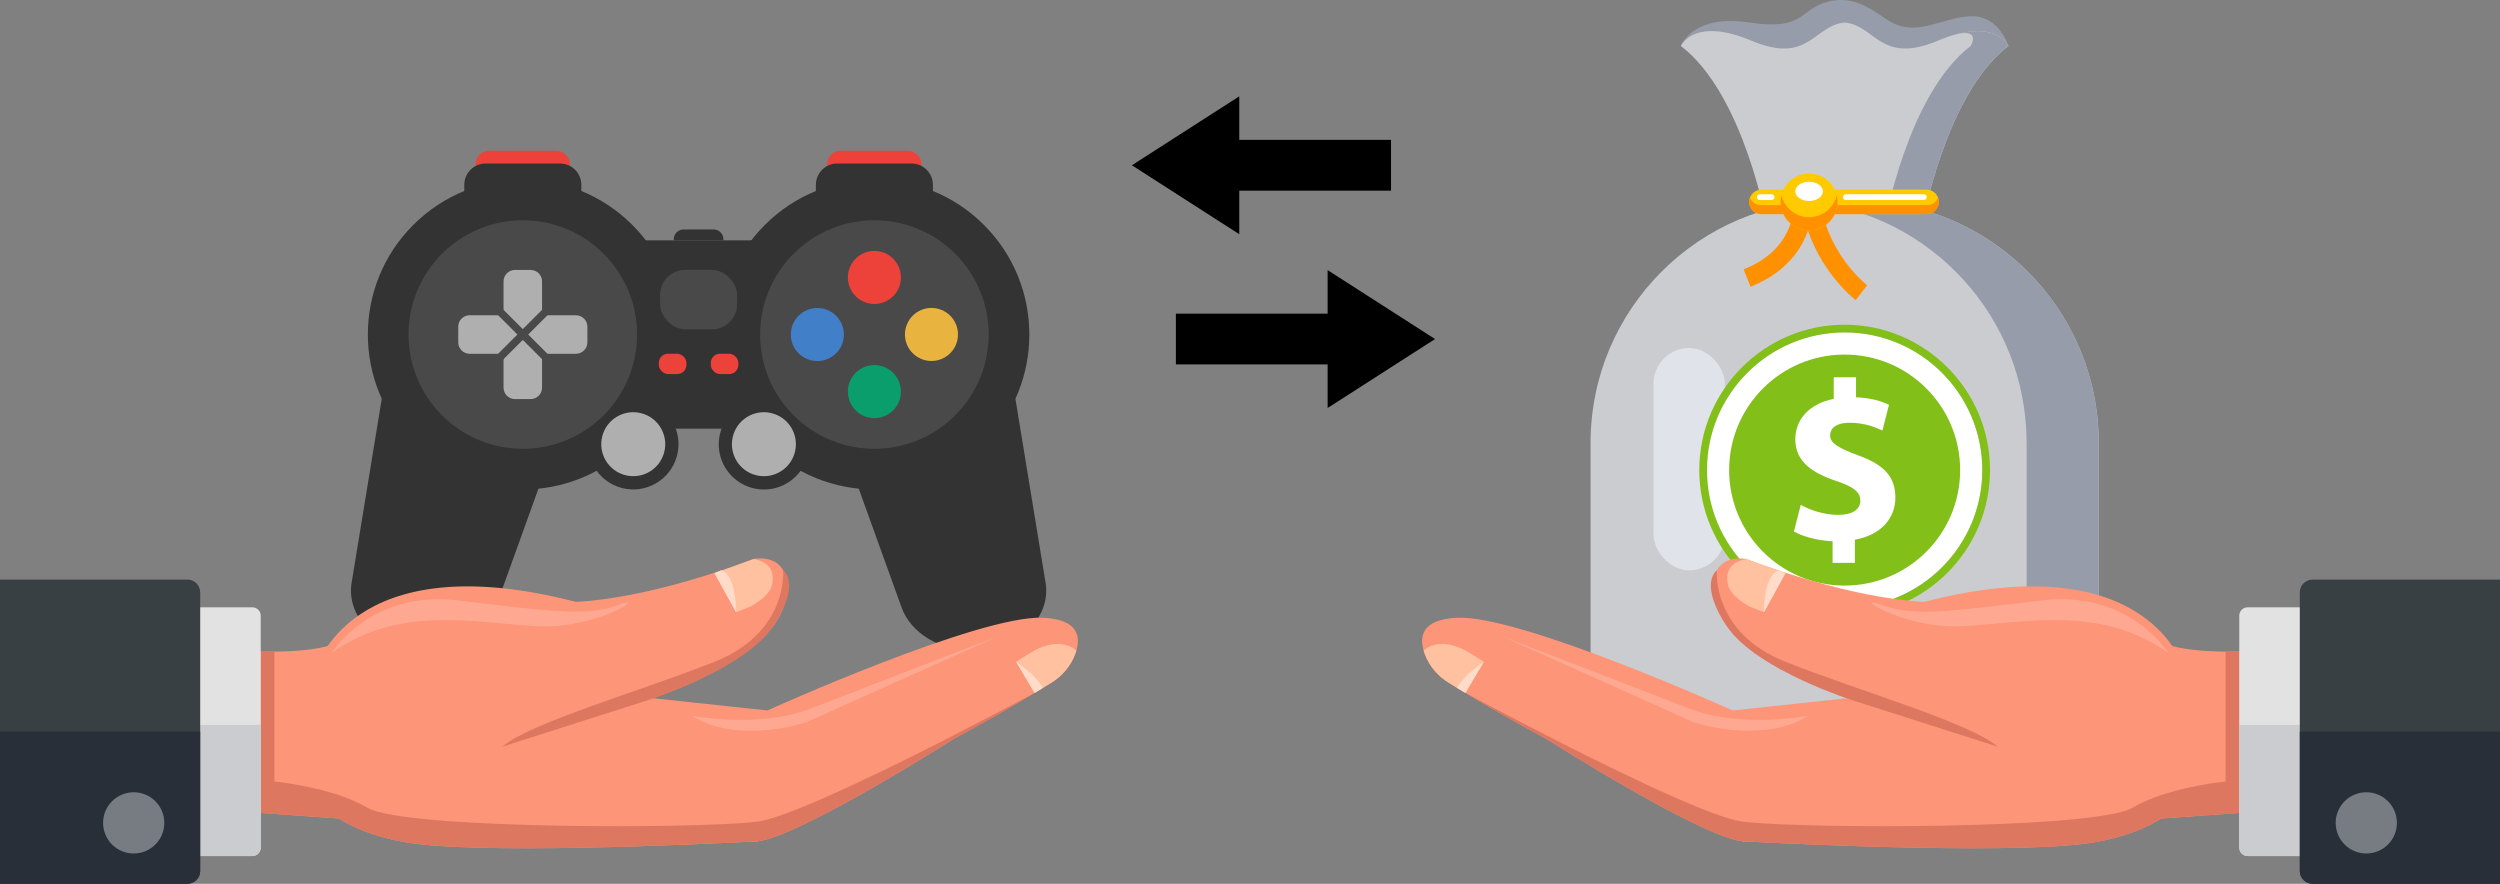 <?xml version="1.0" encoding="UTF-8"?><svg id="_Ñëîé_1" xmlns="http://www.w3.org/2000/svg" viewBox="0 0 2600 919.13"><rect x="0" y="0" width="2600" height="919.13" fill="#808080" stroke="none"/><defs><style>.cls-1{fill:#384044;}.cls-2{fill:#fff;}.cls-3{fill:#ffca00;}.cls-4{fill:#e1e3ea;}.cls-5{fill:#e2e2e2;}.cls-6{fill:#ffc19f;}.cls-7{fill:#0a9e6c;}.cls-8{fill:#ffdcca;}.cls-9{opacity:.49;}.cls-9,.cls-10{fill:#cbccd0;}.cls-11{fill:#333;}.cls-12{fill:#ffc4b6;opacity:.42;}.cls-13{fill:#e4e9f4;}.cls-14{fill:#afafaf;}.cls-15{fill:#417fc9;}.cls-16{fill:#494949;}.cls-17{fill:#979caa;}.cls-18{fill:#ed423a;}.cls-19{fill:#82bf19;}.cls-20{fill:#dd775f;}.cls-21{fill:#e8b33f;}.cls-22{fill:#fd9578;}.cls-23{fill:#282f39;}.cls-24{fill:#ff9100;}</style></defs><path class="cls-17" d="M1748.11,47.82s11.56-33.46,71.06-24.44c59.5,9.02,51-14.48,83.5-21.98s52.69,17.39,69,24c26.33,10.67,50.5-8,79-8.5s38.08,30.93,38.08,30.93l-64.75,42.57-275.88-42.57Z"/><path class="cls-10" d="M1821.44,42.3c59.93,25.23,64.66-15.77,96.99-18.92,32.33,3.15,37.06,44.16,96.99,18.92,59.93-25.23,73.33,5.52,73.33,5.52-66.23,50.46-89.89,187.66-89.89,187.66l-80.43,11.83-80.43-11.83s-23.66-137.2-89.89-187.66c0,0,13.4-30.75,73.33-5.52Z"/><path class="cls-17" d="M2035.03,35.49c25.63-5.76,14.46,12.33,14.46,12.33-66.23,50.46-89.89,187.66-89.89,187.66l-60.8,8.94,19.62,2.89,80.43-11.83s23.66-137.2,89.89-187.66c0,0-10.39-23.8-53.71-12.33Z"/><path class="cls-10" d="M1732.39,208.62h372.06c43.17,0,78.21,35.05,78.21,78.21v216.17c0,139.11-112.94,252.05-252.05,252.05h-24.39c-139.11,0-252.05-112.94-252.05-252.05v-216.17c0-43.17,35.05-78.21,78.21-78.21Z" transform="translate(3836.85 963.67) rotate(180)"/><path class="cls-17" d="M1930.62,208.62h-24.39c-8.54,0-16.98,.43-25.3,1.26,127.32,12.69,226.75,120.13,226.75,250.79v216.17c0,43.19-35.02,78.21-78.21,78.21h75c43.19,0,78.21-35.02,78.21-78.21v-216.17c0-139.2-112.85-252.05-252.05-252.05Z"/><rect class="cls-4" x="1719.67" y="361.98" width="74.17" height="231.15" rx="37.09" ry="37.09"/><circle class="cls-2" cx="1918.43" cy="488.87" r="143.18" transform="translate(216.21 1499.72) rotate(-45)"/><circle class="cls-19" cx="1918.43" cy="488.87" r="120.12"/><path class="cls-19" d="M1767.25,488.87c0-83.36,67.82-151.18,151.18-151.18s151.18,67.82,151.18,151.18-67.82,151.18-151.18,151.18-151.18-67.82-151.18-151.18Zm8,0c0,78.95,64.23,143.18,143.18,143.18s143.18-64.23,143.18-143.18-64.23-143.18-143.18-143.18-143.18,64.23-143.18,143.18Z"/><path class="cls-3" d="M1831.93,222.67h171.68c7.03,0,12.73-5.7,12.73-12.73h0c0-7.03-5.7-12.73-12.73-12.73h-171.68c-7.03,0-12.73,5.7-12.73,12.73h0c0,7.03,5.7,12.73,12.73,12.73Z"/><path class="cls-24" d="M1831.34,213.37h172.85c5.28,0,9.76-3.38,11.43-8.08,.45,1.27,.71,2.63,.71,4.06v1.18c0,6.71-5.44,12.14-12.14,12.14h-172.85c-6.71,0-12.14-5.44-12.14-12.14v-1.18c0-1.43,.26-2.79,.71-4.06,1.67,4.71,6.15,8.08,11.43,8.08Z"/><path class="cls-24" d="M1820.5,298.19c34.25-13.47,49.92-35.39,57.03-51.41,7.82-17.62,7.28-32.26,7.26-32.87l-19.43,.85v-.06c0,.11,.28,11.42-5.98,25.01-8.31,18.05-23.78,31.64-46,40.38l7.12,18.1Z"/><path class="cls-24" d="M1929.98,312.11l11.8-15.46-5.9,7.73,5.92-7.72c-.1-.08-10.07-7.83-20.99-22.15-9.94-13.03-22.76-34.39-27.4-62.14l-19.19,3.21c10.24,61.16,53.9,95.11,55.75,96.52Z"/><circle class="cls-3" cx="1881.45" cy="209.94" r="29.59"/><path class="cls-24" d="M1881.45,225.85c13.99,0,25.7-9.71,28.79-22.75,.52,2.2,.8,4.49,.8,6.84,0,16.34-13.25,29.59-29.59,29.59s-29.59-13.25-29.59-29.59c0-2.36,.28-4.65,.8-6.84,3.09,13.04,14.8,22.75,28.79,22.75Z"/><ellipse class="cls-2" cx="1881.45" cy="199.04" rx="14.35" ry="10"/><path class="cls-2" d="M1919.64,207.95h81.2c1.62,0,2.94-1.32,2.94-2.94h0c0-1.62-1.32-2.94-2.94-2.94h-81.2c-1.62,0-2.94,1.33-2.94,2.94h0c0,1.62,1.33,2.94,2.94,2.94Z"/><path class="cls-2" d="M1830.07,207.95h12.4c1.62,0,2.94-1.32,2.94-2.94h0c0-1.62-1.33-2.94-2.94-2.94h-12.4c-1.62,0-2.94,1.33-2.94,2.94h0c0,1.62,1.32,2.94,2.94,2.94Z"/><g><rect class="cls-18" x="494.65" y="156.85" width="98.13" height="36.74" rx="13.79" ry="13.79"/><rect class="cls-18" x="860.3" y="156.85" width="98.13" height="36.74" rx="13.79" ry="13.79"/><path class="cls-11" d="M505.05,170.04h77.33c12.25,0,22.2,9.95,22.2,22.2v46.39h-121.73v-46.39c0-12.25,9.95-22.2,22.2-22.2Z"/><path class="cls-11" d="M870.7,170.04h77.33c12.25,0,22.2,9.95,22.2,22.2v46.39h-121.73v-46.39c0-12.25,9.95-22.2,22.2-22.2Z"/><circle class="cls-11" cx="543.71" cy="347.9" r="161.15" transform="translate(-86.75 486.36) rotate(-45)"/><circle class="cls-11" cx="909.37" cy="347.9" r="161.15" transform="translate(20.35 744.92) rotate(-45)"/><path class="cls-11" d="M877.67,259.89v176.02c0,5.46-4.46,9.92-9.92,9.92h-282.42c-5.46,0-9.92-4.47-9.92-9.92v-176.02c0-5.46,4.46-9.92,9.92-9.92h282.42c5.46,0,9.92,4.46,9.92,9.92Z"/><g><path class="cls-11" d="M441.77,676.59h0c-46.41,0-82.21-33.19-76.08-70.55l31.31-191.1h196.6l-78.16,216.82c-9.58,26.56-39.58,44.82-73.66,44.82Z"/><path class="cls-11" d="M1011.31,676.59h0c46.41,0,82.21-33.19,76.08-70.55l-31.31-191.1h-196.6l78.16,216.82c9.58,26.56,39.58,44.82,73.66,44.82Z"/></g><g><rect class="cls-18" x="685.17" y="367.9" width="28.71" height="21.11" rx="9.5" ry="9.5"/><rect class="cls-18" x="739.2" y="367.9" width="28.71" height="21.11" rx="9.5" ry="9.5"/></g><circle class="cls-11" cx="658.61" cy="462" r="47.05" transform="translate(42.41 979.21) rotate(-75.06)"/><circle class="cls-11" cx="794.48" cy="462" r="47.05" transform="translate(165.42 1132.02) rotate(-76.98)"/><circle class="cls-14" cx="794.48" cy="462" r="33.27" transform="translate(164.52 1131.17) rotate(-76.91)"/><circle class="cls-14" cx="658.61" cy="462" r="33.27" transform="translate(48.4 986.26) rotate(-75.72)"/><circle class="cls-16" cx="543.71" cy="347.9" r="118.84" transform="translate(-86.75 486.36) rotate(-45)"/><circle class="cls-16" cx="909.37" cy="347.9" r="118.84" transform="translate(20.35 744.92) rotate(-45)"/><path class="cls-14" d="M599,327.87h-35.25v-35.25c0-6.53-5.34-11.87-11.87-11.87h-16.32c-6.53,0-11.87,5.34-11.87,11.87v35.25h-35.25c-6.53,0-11.87,5.34-11.87,11.87v16.32c0,6.53,5.34,11.87,11.87,11.87h35.25v35.25c0,6.53,5.34,11.87,11.87,11.87h16.32c6.53,0,11.87-5.34,11.87-11.87v-35.25h35.25c6.53,0,11.87-5.34,11.87-11.87v-16.32c0-6.53-5.34-11.87-11.87-11.87Z"/><g><circle class="cls-18" cx="909.37" cy="288.54" r="27.59"/><circle class="cls-7" cx="909.37" cy="407.26" r="27.59" transform="translate(-21.63 762.3) rotate(-45)"/><circle class="cls-21" cx="968.73" cy="347.9" r="27.59" transform="translate(-59.71 390.13) rotate(-22.11)"/><circle class="cls-15" cx="850.01" cy="347.9" r="27.59" transform="translate(371.53 1131.87) rotate(-80.86)"/></g><polygon class="cls-16" points="580.87 316.36 575.25 310.74 543.71 342.28 512.18 310.74 506.56 316.36 538.09 347.9 506.56 379.44 512.18 385.06 543.71 353.52 575.25 385.06 580.87 379.44 549.34 347.9 580.87 316.36"/><rect class="cls-16" x="686.56" y="280.68" width="79.97" height="61.8" rx="25.97" ry="25.97"/><path class="cls-11" d="M710.92,238.63h31.23c5.63,0,10.2,4.57,10.2,10.2v1.13h-51.64v-1.13c0-5.63,4.57-10.2,10.2-10.2Z"/></g><rect class="cls-13" x="1793.24" y="743.66" width="169.57" height="5.33"/><g><path class="cls-22" d="M2271.85,696.93s-35.07-131.95-270.48-71.04c0,0-43.21-.42-118-22.15-40.69-11.83-66.96-22.33-66.96-22.33,0,0-40.97-8.93-33.77,39.84,9.48,64.18,132.75,106.8,205.97,125.62,12.08,3.1,47.1,16.49,47.1,16.49l236.14-66.43Z"/><path class="cls-6" d="M1816.4,581.42s-18.09,1.57-19.9,17.13c-1.81,15.56,8.68,23.88,22.79,32.2l15.19,5.95,22.43-40.57-40.52-14.7Z"/><path class="cls-8" d="M1834.49,636.69s-.72-38.15,15.56-43.57l6.87,3-22.43,40.57Z"/></g><g><path class="cls-22" d="M1609.04,768.94s.02,.01,.03,.02c2.42,1.54,157.91,100.22,202.51,105.96,0,0,.03,0,.09,0,2.26,.29,5.72,.46,10.24,.54,56.44,.92,278.76-13.86,425.56-24.18,28.09-1.98,53.42-3.78,74.29-5.3,36.65-2.64,59.55-4.35,59.55-4.35l-7.2-1.32-52.36-9.57-46.66-8.53h-.01l-6.8-1.24-284.66-52.04h-374.58Z"/><path class="cls-22" d="M1811.58,874.93s.03,0,.09,0c.61,.03,4.21,.23,10.24,.54,52.15,2.67,286.89,13.7,359.08,.04,31.21-5.9,52.31-15.11,66.48-24.22,4.98-3.2,9.1-6.39,12.5-9.42,12.17-10.85,15.12-19.64,15.12-19.64h-.01l-10.41-.33-429.87-13.47-12.09,34.62-4.23,12.13-6.9,19.75Z"/><g><path class="cls-22" d="M1480.57,676.57c.4,1.37,.86,2.72,1.37,4.05,4.68,12.3,13.49,22.58,24.72,29.47,2.55,1.56,5.48,3.35,8.75,5.33l1.32,.8c1.52,.92,3.1,1.88,4.76,2.87l2.53,1.52h0s.02,.01,.04,.02c20.97,12.57,51.36,30.29,84.99,48.3,0,0,.02,.01,.03,.02,44.43,23.8,94.52,48.12,136.03,61.81,17.76,5.87,33.96,9.78,47.47,10.87,7.09,.57,17.31,1.03,30.14,1.4,76.09,2.19,243.7,1.03,389.92-.62,16.09-.18,31.92-.37,47.34-.56,21.53-.27,42.25-.54,61.78-.8,18.67-.25,36.24-.5,52.36-.74,60.75-.88,100.72-1.56,100.72-1.56v-173.54s-156.79,23.02-215.64,6.66c-58.84-16.35-53.9-21.29-53.9-21.29l-162.55,62.56-240.8,25.75s-220.68-99.7-286.91-96.42c-35.48,1.76-38.98,18.64-34.46,34.08Z"/><path class="cls-6" d="M1480.57,676.57c.4,1.37,.86,2.72,1.37,4.05,4.68,12.3,13.49,22.58,24.72,29.47,4.62,2.84,10.48,6.4,17.35,10.52l19.27-32.35-14.47-9.12c-32.2-19.62-48.23-2.57-48.23-2.57Z"/><path class="cls-8" d="M1543.27,688.27s-20.66,13.44-27.87,27.16l8.61,5.19,19.27-32.35Z"/></g></g><polygon class="cls-20" points="2328.84 677.7 2328.84 845.48 2314.67 846.5 2314.67 677.64 2328.84 677.7"/><path class="cls-5" d="M2337.52,631.6h105.82c4.78,0,8.68,3.91,8.68,8.68v241.33c0,4.78-3.91,8.68-8.68,8.68h-105.82c-4.78,0-8.68-3.91-8.68-8.68v-241.33c0-4.78,3.91-8.68,8.68-8.68Z"/><path class="cls-10" d="M2452.03,881.62c0,4.78-3.91,8.68-8.68,8.68h-105.82c-4.78,0-8.68-3.91-8.68-8.68v-127.79h123.19v127.79Z"/><path class="cls-1" d="M2391.79,616.02v289.85c0,7.32,5.94,13.26,13.26,13.26h194.95v-316.36h-194.95c-7.31,0-13.26,5.93-13.26,13.26Z"/><path class="cls-23" d="M2391.79,760.95v144.93c0,7.32,5.94,13.26,13.26,13.26h194.95v-158.18h-208.21Z"/><circle class="cls-9" cx="2460.95" cy="855.79" r="31.84" transform="translate(728.54 2801.92) rotate(-67.5)"/><path class="cls-20" d="M1785.56,593.12s-6.06,64.34,71.36,95.15c77.42,30.81,191.01,62.95,220.68,88.27l-148.01-47.27s-102.74-32.17-133.28-77.47c-30.55-45.3-10.74-58.68-10.74-58.68Z"/><path class="cls-20" d="M1524.04,720.64c20.97,12.57,51.36,30.29,84.99,48.3,0,0,.02,.01,.03,.02,2.42,1.54,157.91,100.22,202.51,105.96,0,0,.03,0,.09,0,2.26,.29,5.72,.46,10.24,.54,52.15,2.67,286.89,13.7,359.08,.04,31.21-5.9,52.31-15.11,66.48-24.22,28.09-1.98,53.42-3.78,74.29-5.3v-33.94s-25.1,1.92-53.48,8.93c-1.19,.3-2.4,.6-3.61,.92-16.15,4.2-33.05,10.06-46.78,18.14-1.4,.83-3.17,1.63-5.26,2.39-53.92,19.77-327.34,19.33-394.16,12.75-2.63-.26-4.93-.53-6.9-.8-13.28-1.88-37.52-10.96-66.48-23.59-39.33-17.15-87.4-40.82-128.65-61.83-50.58-25.75-90.91-47.5-92.4-48.3Z"/><path class="cls-12" d="M2255,679.08s-39.75-65.18-130.54-54.72c-90.79,10.46-132.72,17.83-166.97,4.98-34.25-12.86,20.83,25.17,83.77,21.9,62.95-3.28,143.55-22.66,213.73,27.85Z"/><path class="cls-12" d="M1880.44,744.34s-68.86,13.75-123.99-7.6c-91.84-35.56-193.29-74.52-193.29-74.52,0,0,176.02,78.75,193.29,86.77,17.27,8.01,83.47,22.12,123.99-4.65Z"/><g><polygon points="1288.85 198.27 1446.68 198.27 1446.68 145.48 1288.85 145.48 1288.85 100.18 1177.16 171.88 1288.85 243.57 1288.85 198.27"/><polygon points="1492.43 352.61 1380.74 280.92 1380.74 326.22 1222.92 326.22 1222.92 379 1380.74 379 1380.74 424.3 1492.43 352.61"/></g><rect class="cls-13" x="637.2" y="743.66" width="169.57" height="5.33"/><g><path class="cls-22" d="M328.15,696.93s35.07-131.95,270.48-71.04c0,0,43.21-.42,118-22.15,40.69-11.83,66.96-22.33,66.96-22.33,0,0,40.97-8.93,33.77,39.84-9.48,64.18-132.75,106.8-205.97,125.62-12.08,3.1-47.1,16.49-47.1,16.49l-236.14-66.43Z"/><path class="cls-6" d="M783.6,581.42s18.09,1.57,19.9,17.13c1.81,15.56-8.68,23.88-22.79,32.2l-15.19,5.95-22.43-40.57,40.52-14.7Z"/><path class="cls-8" d="M765.51,636.69s.72-38.15-15.56-43.57l-6.87,3,22.43,40.57Z"/></g><g><path class="cls-22" d="M990.96,768.94s-.02,.01-.03,.02c-2.42,1.54-157.91,100.22-202.51,105.96,0,0-.03,0-.09,0-2.26,.29-5.72,.46-10.24,.54-56.44,.92-278.76-13.86-425.56-24.18-28.09-1.98-53.42-3.78-74.29-5.3-36.65-2.64-59.55-4.35-59.55-4.35l7.2-1.32,52.36-9.57,46.66-8.53h.01l6.8-1.24,284.66-52.04h374.58Z"/><path class="cls-22" d="M788.42,874.93s-.03,0-.09,0c-.61,.03-4.21,.23-10.24,.54-52.15,2.67-286.89,13.7-359.08,.04-31.21-5.9-52.31-15.11-66.48-24.22-4.98-3.2-9.1-6.39-12.5-9.42-12.17-10.85-15.12-19.64-15.12-19.64h.01l10.41-.33,429.87-13.47,12.09,34.62,4.23,12.13,6.9,19.75Z"/><g><path class="cls-22" d="M1119.43,676.57c-.4,1.37-.86,2.72-1.37,4.05-4.68,12.3-13.49,22.58-24.72,29.47-2.55,1.56-5.48,3.35-8.75,5.33l-1.32,.8c-1.52,.92-3.1,1.88-4.76,2.87l-2.53,1.52h0s-.02,.01-.04,.02c-20.97,12.57-51.36,30.29-84.99,48.3,0,0-.02,.01-.03,.02-44.43,23.8-94.52,48.12-136.03,61.81-17.76,5.87-33.96,9.78-47.47,10.87-7.09,.57-17.31,1.03-30.14,1.4-76.09,2.19-243.7,1.03-389.92-.62-16.09-.18-31.92-.37-47.34-.56-21.53-.27-42.25-.54-61.78-.8-18.67-.25-36.24-.5-52.36-.74-60.75-.88-100.72-1.56-100.72-1.56v-173.54s156.79,23.02,215.64,6.66c58.84-16.35,53.9-21.29,53.9-21.29l162.55,62.56,240.8,25.75s220.68-99.7,286.91-96.42c35.48,1.76,38.98,18.64,34.46,34.08Z"/><path class="cls-6" d="M1119.43,676.57c-.4,1.37-.86,2.72-1.37,4.05-4.68,12.3-13.49,22.58-24.72,29.47-4.62,2.84-10.48,6.4-17.35,10.52l-19.27-32.35,14.47-9.12c32.2-19.62,48.23-2.57,48.23-2.57Z"/><path class="cls-8" d="M1056.73,688.27s20.66,13.44,27.87,27.16l-8.61,5.19-19.27-32.35Z"/></g></g><polygon class="cls-20" points="271.16 677.7 271.16 845.48 285.33 846.5 285.33 677.64 271.16 677.7"/><path class="cls-5" d="M262.48,631.6h-105.82c-4.78,0-8.68,3.91-8.68,8.68v241.33c0,4.78,3.91,8.68,8.68,8.68h105.82c4.78,0,8.68-3.91,8.68-8.68v-241.33c0-4.78-3.91-8.68-8.68-8.68Z"/><path class="cls-10" d="M147.97,881.62c0,4.78,3.91,8.68,8.68,8.68h105.82c4.78,0,8.68-3.91,8.68-8.68v-127.79h-123.19v127.79Z"/><path class="cls-1" d="M208.21,616.02v289.85c0,7.32-5.94,13.26-13.26,13.26H0v-316.36H194.95c7.31,0,13.26,5.93,13.26,13.26Z"/><path class="cls-23" d="M208.21,760.95v144.93c0,7.32-5.94,13.26-13.26,13.26H0v-158.18H208.21Z"/><circle class="cls-9" cx="139.05" cy="855.79" r="31.84" transform="translate(-316.91 118.36) rotate(-22.5)"/><path class="cls-20" d="M814.44,593.12s6.06,64.34-71.36,95.15c-77.42,30.81-191.01,62.95-220.68,88.27l148.01-47.27s102.74-32.17,133.28-77.47c30.55-45.3,10.74-58.68,10.74-58.68Z"/><path class="cls-20" d="M1075.96,720.64c-20.97,12.57-51.36,30.29-84.99,48.3,0,0-.02,.01-.03,.02-2.42,1.54-157.91,100.22-202.51,105.96,0,0-.03,0-.09,0-2.26,.29-5.72,.46-10.24,.54-52.15,2.67-286.89,13.7-359.08,.04-31.21-5.9-52.31-15.11-66.48-24.22-28.09-1.98-53.42-3.78-74.29-5.3v-33.94s25.1,1.92,53.48,8.93c1.19,.3,2.4,.6,3.61,.92,16.15,4.2,33.05,10.06,46.78,18.14,1.4,.83,3.17,1.63,5.26,2.39,53.92,19.77,327.34,19.33,394.16,12.75,2.63-.26,4.93-.53,6.9-.8,13.28-1.88,37.52-10.96,66.48-23.59,39.33-17.15,87.4-40.82,128.65-61.83,50.58-25.75,90.91-47.5,92.4-48.3Z"/><path class="cls-12" d="M345,679.08s39.75-65.18,130.54-54.72c90.79,10.46,132.72,17.83,166.97,4.98,34.25-12.86-20.83,25.17-83.77,21.9-62.95-3.28-143.55-22.66-213.73,27.85Z"/><path class="cls-12" d="M719.56,744.34s68.86,13.75,123.99-7.6c91.84-35.56,193.29-74.52,193.29-74.52,0,0-176.02,78.75-193.29,86.77-17.27,8.01-83.47,22.12-123.99-4.65Z"/><path class="cls-2" d="M1905.89,585.38v-22.47c-15.85-.71-31.22-4.97-40.21-10.17l7.1-27.68c9.93,5.44,23.89,10.41,39.27,10.41,13.48,0,22.71-5.2,22.71-14.67s-7.57-14.67-25.07-20.58c-25.31-8.52-42.58-20.34-42.58-43.29,0-20.82,14.67-37.14,39.98-42.1v-22.47h23.18v20.82c15.85,.71,26.49,4.02,34.3,7.81l-6.86,26.73c-6.15-2.6-17.03-8.04-34.06-8.04-15.38,0-20.34,6.62-20.34,13.25,0,7.81,8.28,12.77,28.38,20.34,28.15,9.93,39.5,22.94,39.5,44.23s-14.9,39.03-42.1,43.76v24.13h-23.18Z"/></svg>
